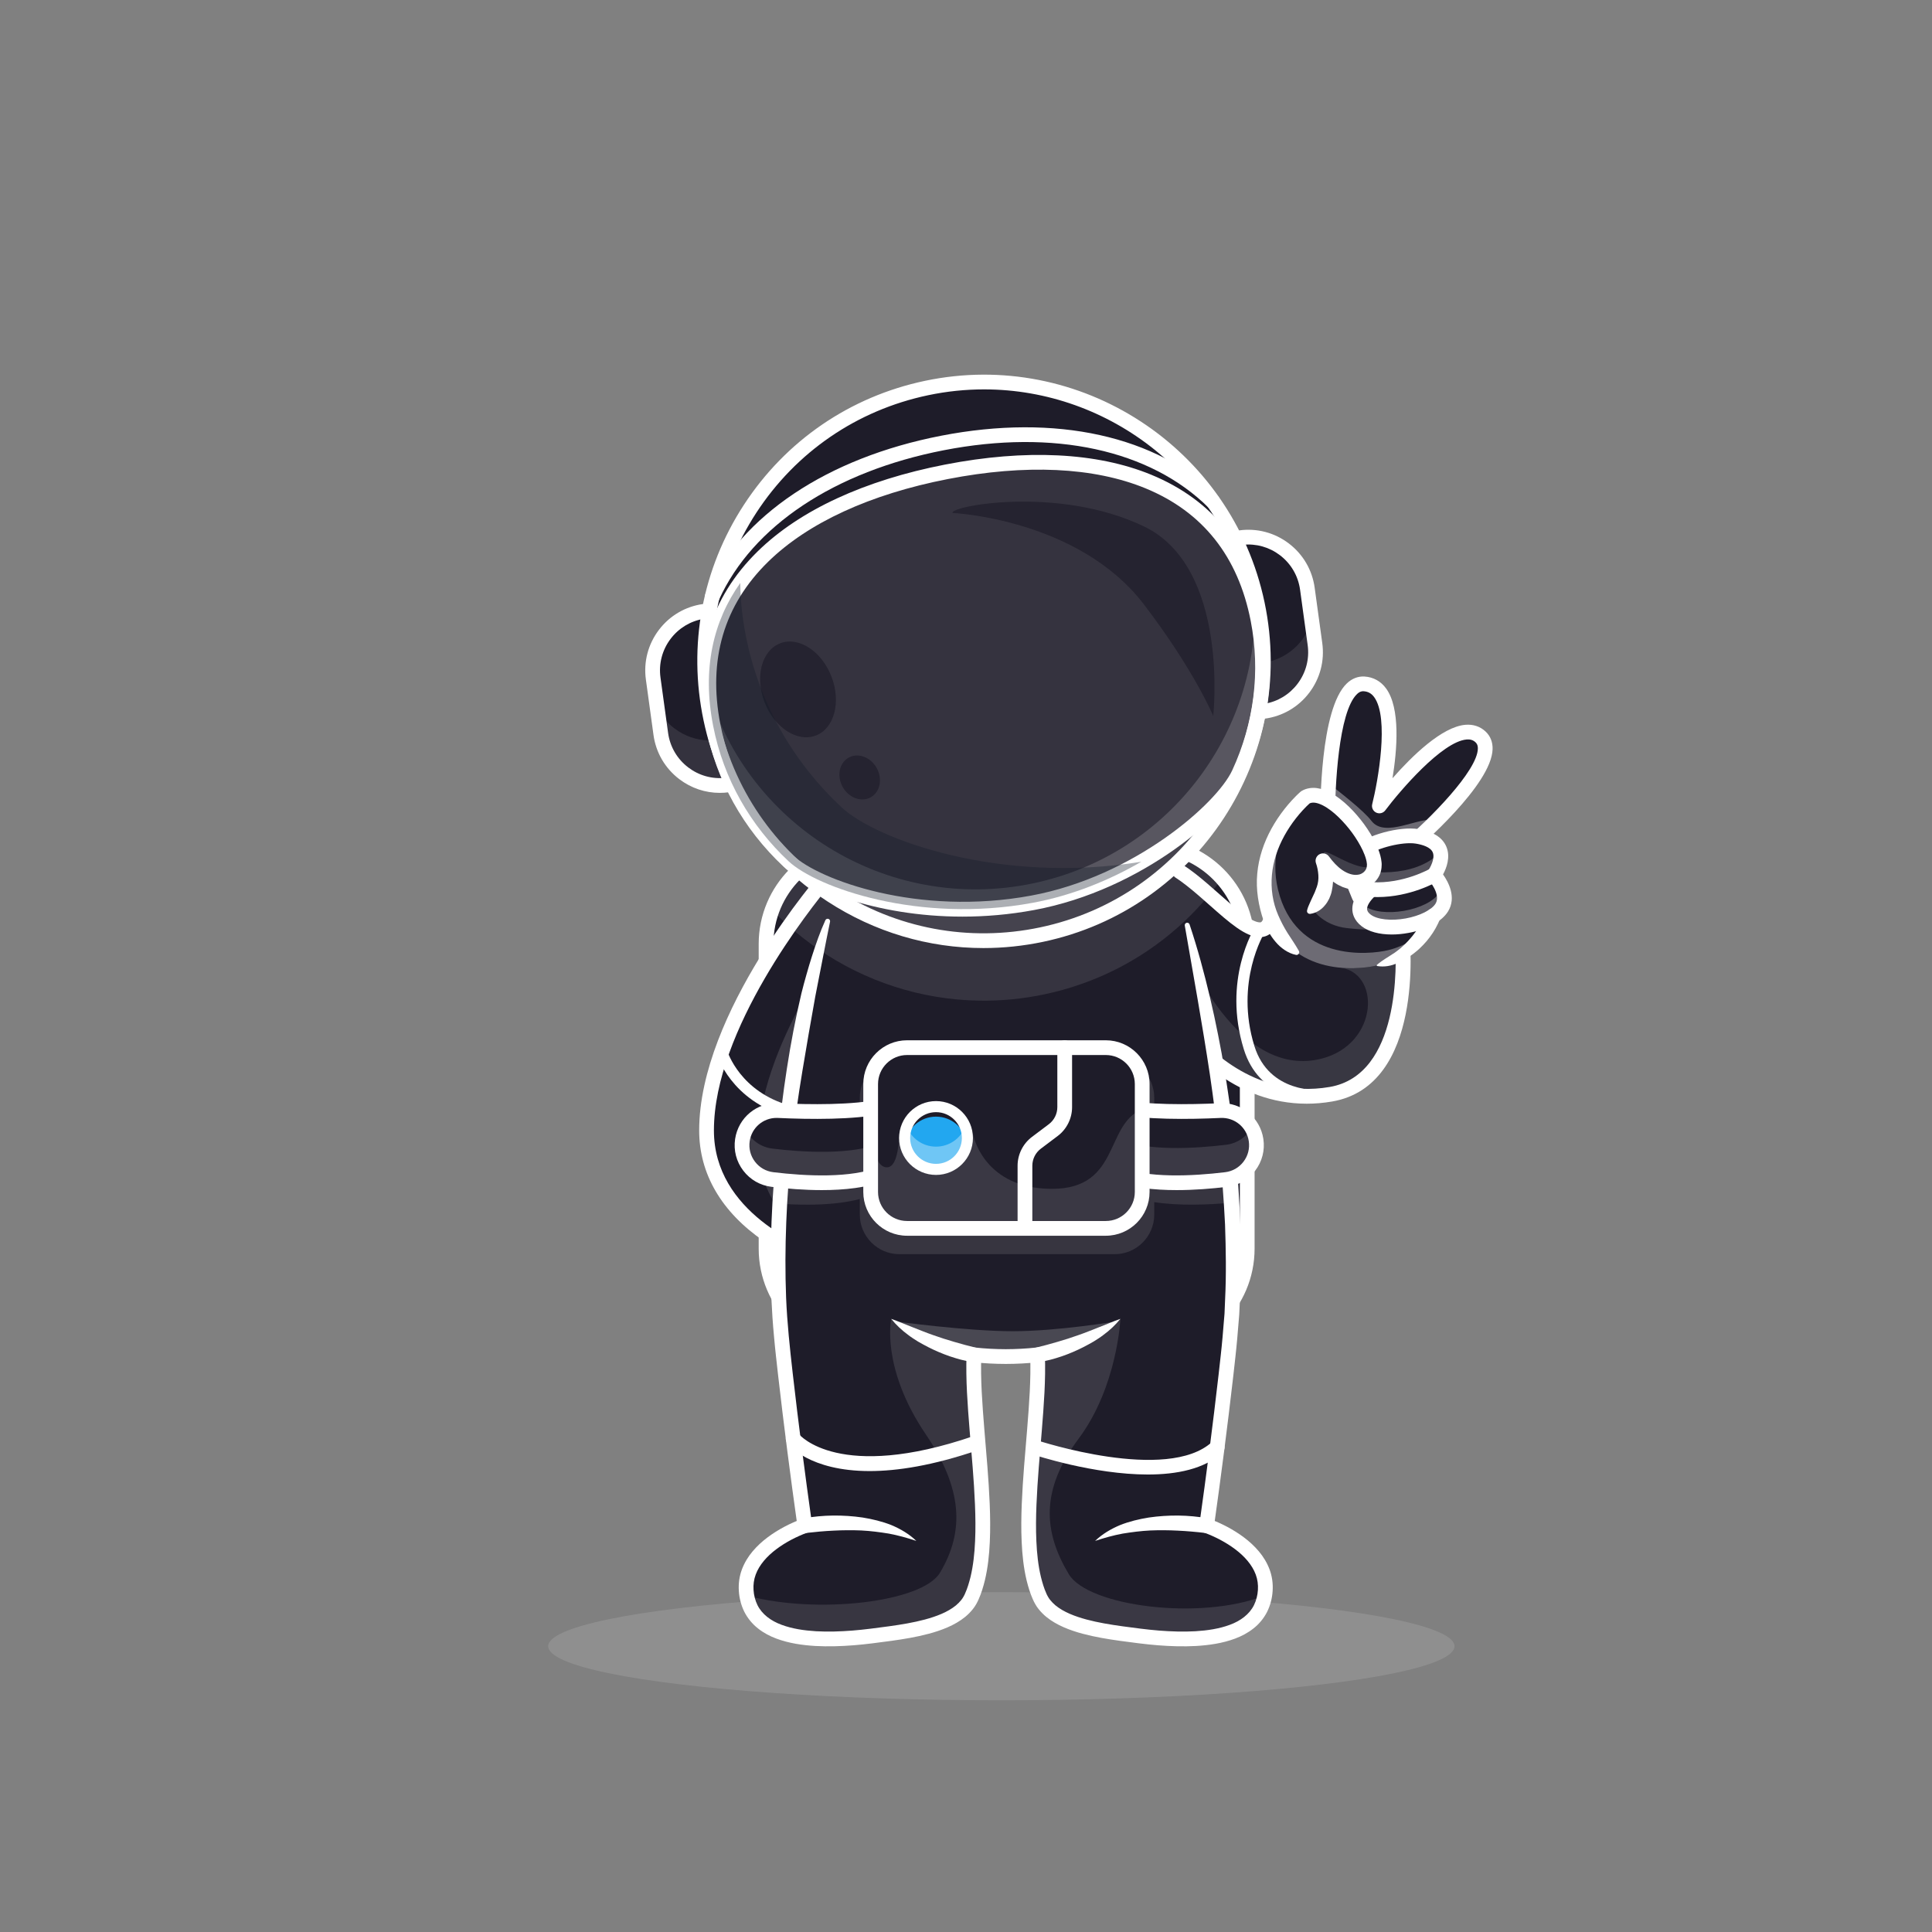 <?xml version="1.0" encoding="UTF-8" standalone="no"?>
<!-- Generator: Adobe Illustrator 25.1.0, SVG Export Plug-In . SVG Version: 6.00 Build 0)  -->

<svg
   version="1.1"
   id="Layer_1"
   x="0px"
   y="0px"
   viewBox="0 0 4000 4000"
   style="enable-background:new 0 0 4000 4000;"
   xml:space="preserve"
   sodipodi:docname="astronaut-hi-1.svg"
   inkscape:version="1.1 (c68e22c387, 2021-05-23)"
   xmlns:inkscape="http://www.inkscape.org/namespaces/inkscape"
   xmlns:sodipodi="http://sodipodi.sourceforge.net/DTD/sodipodi-0.dtd"
   xmlns="http://www.w3.org/2000/svg"
   xmlns:svg="http://www.w3.org/2000/svg"><rect x="0" y="0" width="4000" height="4000" fill="#808080" stroke="none"/><defs
   id="defs377" /><sodipodi:namedview
   id="namedview375"
   pagecolor="#505050"
   bordercolor="#ffffff"
   borderopacity="1"
   inkscape:pageshadow="0"
   inkscape:pageopacity="0"
   inkscape:pagecheckerboard="1"
   showgrid="false"
   inkscape:zoom="0.59538391"
   inkscape:cx="2102.8449"
   inkscape:cy="1194.1875"
   inkscape:window-width="1920"
   inkscape:window-height="1030"
   inkscape:window-x="-8"
   inkscape:window-y="-8"
   inkscape:window-maximized="1"
   inkscape:current-layer="Layer_1" />
<style
   type="text/css"
   id="style2">
	.st0{display:none;}
	.st1{display:inline;fill:#AD82FF;}
	.st2{opacity:0.35;}
	.st3{fill:#ffffff;}
	.st4{fill:#1e1c29;}
	.st5{opacity:0.7;}
	.st6{fill:#111A28;}
	.st7{opacity:0.33;}
	.st8{fill:#22A7F0;}
	.st9{display:inline;}
	.st10{fill:#F9195A;}
	.st11{display:inline;opacity:0.3;}
	.st12{display:inline;opacity:0.3;}
	.st13{fill:#102770;}
	.st14{fill:#FCE5E5;}
</style>
<g
   id="g372">
	<g
   class="st0"
   id="g6">
		<rect
   transform="matrix(-1 -1.224647e-16 1.224647e-16 -1 4000 4000)"
   class="st1"
   width="4000"
   height="4000"
   id="rect4" />
	</g>
	<g
   id="g370">
		<g
   id="g330">
			<g
   class="st2"
   id="g10">
				<ellipse
   class="st3"
   cx="2073.21"
   cy="3408.33"
   rx="938.21"
   ry="111.94"
   id="ellipse8"
   style="fill:#ffffff;fill-opacity:0.346" />
			</g>
			<g
   id="g14">
				<path
   class="st4"
   d="M1586.02,1954.38v630.77c0,36.16,9.54,70.25,26.22,99.83c35.13,62.31,101.98,104.58,178.22,104.58h587.35      c73.44,0,138.19-39.24,174.23-97.79c19.16-31.09,30.22-67.62,30.22-106.61v-630.77c0-13.85-1.4-27.34-4.07-40.43      c-7.3-36.2-24.27-68.97-48.1-95.56c-37.48-41.91-91.92-68.41-152.27-68.41h-587.35c-87.69,0-162.97,55.92-191.83,133.87      C1590.49,1905.89,1586.02,1929.63,1586.02,1954.38z"
   id="path12" />
			</g>
			<g
   id="g18">
				<path
   class="st3"
   d="M2377.82,2804.82h-587.37c-121.13,0-219.67-98.54-219.67-219.67v-630.77      c0-121.13,98.54-219.67,219.67-219.67h587.37c121.13,0,219.67,98.54,219.67,219.67v630.77      C2597.5,2706.28,2498.95,2804.82,2377.82,2804.82z M1790.45,1765.23c-104.3,0-189.16,84.85-189.16,189.15v630.77      c0,104.3,84.85,189.15,189.16,189.15h587.37c104.3,0,189.16-84.85,189.16-189.15v-630.77c0-104.3-84.85-189.15-189.16-189.15      H1790.45z"
   id="path16" />
			</g>
			<g
   id="g22">
				<path
   class="st4"
   d="M1717.22,1809.67c0,0-254.38,289.27-254.38,530.86c0,206.77,254.38,277.9,254.38,277.9l352.56-597.1      L1717.22,1809.67z"
   id="path20" />
			</g>
			<g
   id="g26">
				<path
   class="st4"
   d="M1462.84,2340.51c0,206.81,254.38,277.91,254.38,277.91l8.7-14.7l343.87-582.39l-265.79-159.59      l-86.77-52.09C1717.22,1809.65,1462.84,2098.95,1462.84,2340.51z"
   id="path24" />
			</g>
			<g
   class="st2"
   id="g30">
				<path
   class="st3"
   d="M1569.46,2368.8c0,119.4,84.82,193.57,156.47,234.92l343.87-582.39l-265.79-159.59      C1744.12,1935.69,1569.46,2168.59,1569.46,2368.8z"
   id="path28"
   style="fill:#ffffff;fill-opacity:0.397" />
			</g>
			<g
   id="g34">
				<path
   class="st3"
   d="M1724.39,2636.28l-11.29-3.16c-2.7-0.75-66.78-18.97-131.71-63.52      c-87.54-60.06-133.82-139.27-133.82-229.07c0-244.54,247.64-528.95,258.18-540.94l8.4-9.56l376.46,226.01L1724.39,2636.28z       M1720.47,1829.42c-43.25,51.92-242.38,302.37-242.38,511.11c0,168.96,184.61,243.31,232.18,259.65l338.67-573.56      L1720.47,1829.42z"
   id="path32" />
			</g>
			<g
   id="g38">
				<path
   class="st4"
   d="M2475.16,2160.29c0,0,107.78,134.98,280.42,105.18c179.03-30.89,147.33-328.85,147.33-328.85      l-272.01-104.73c0,0,16.9,93.07-22.5,93.05c-44.11-0.02-122.86-103.83-191.65-134.98L2475.16,2160.29z"
   id="path36" />
			</g>
			<g
   class="st2"
   id="g42">
				<path
   class="st3"
   d="M2435.01,1905.77l40.15,254.54c0,0,107.77,134.95,280.44,105.18c179.02-30.89,147.33-328.86,147.33-328.86      l-125.12,67.13c84.44,15.07,73.83,168.65-54.26,190.76c-172.63,29.82-276.05-242.4-276.05-242.4L2435.01,1905.77z"
   id="path40"
   style="fill:#ffffff;fill-opacity:0.336" />
			</g>
			<g
   id="g46">
				<path
   class="st3"
   d="M2705.41,2285.1c-148.23,0-238.01-110.08-242.17-115.29c-5.26-6.58-4.18-16.19,2.4-21.45      c6.58-5.25,16.17-4.19,21.43,2.39l0,0c1.03,1.28,104.54,127.52,265.92,99.69c146.03-25.2,138.75-254.03,135.48-303.02      l-239.27-92.13c1.74,23.21,0.94,54.99-13.36,72.11c-7,8.38-16.48,12.81-27.43,12.81c0,0-0.01,0-0.01,0      c-29.34-0.01-63.75-30.49-103.6-65.77c-31.65-28.02-64.38-57-94.34-70.57c-7.68-3.48-11.08-12.52-7.61-20.19      c3.48-7.68,12.53-11.08,20.2-7.6c34.16,15.47,68.64,46,101.98,75.52c30.75,27.23,65.61,58.09,83.38,58.1c0,0,0,0,0,0      c1.86,0,2.83-0.45,4-1.85c9.36-11.19,7.6-50.31,3.47-73.23l-4.81-26.69l306.03,117.82l0.99,9.27      c1.36,12.75,31.02,312.55-159.91,345.5C2739.86,2283.67,2722.25,2285.1,2705.41,2285.1z"
   id="path44" />
			</g>
			<g
   class="st2"
   id="g50">
				<path
   class="st3"
   d="M2281.41,2940.9c-1.68,0.75-3.35,1.46-5.03,2.18v0.04C2278.06,2942.4,2279.73,2941.65,2281.41,2940.9z"
   id="path48" />
			</g>
			<g
   class="st2"
   id="g54">
				<path
   class="st3"
   d="M2069.78,2473.6c-4.27,6.55-8.42,12.97-12.41,19.28C2061.4,2486.57,2065.55,2480.11,2069.78,2473.6z"
   id="path52" />
			</g>
			<g
   id="g58">
				<path
   class="st4"
   d="M1545.07,3295.92c0.24,2.59,0.6,5.19,1.08,7.66c12.93,76.6,102.66,103.98,264.16,82.82      c73.12-9.5,174.23-20.8,200.89-79.03c53.25-116.23-1.08-351.41,5.23-502.13v-0.24c0,0,29.38,3.59,65.82,3.59      c36.48,0,65.86-3.59,65.86-3.59c0.04,1.24,0.08,2.43,0.12,3.67c5.39,150.8-47.7,383.34,5.11,498.7      c26.66,58.24,127.73,69.53,200.89,79.03c161.7,21.15,251.42-6.27,264.24-83.06c0.4-2.47,0.76-4.91,1.04-7.42      c9.3-93.6-121.26-137.07-121.26-137.07s28.46-198.62,47.26-377.83c7.9-75.36,9.7-153.31,7.22-230.87      c-0.6-20.08-1.52-40.15-2.67-60.15c-1.68-28.46-3.83-56.72-6.43-84.7c-2.28-24.27-4.83-48.26-7.7-71.93      c-10.62-88.97-24.91-173.15-39.64-247.19c-13.17-66.42-26.7-124.73-38.32-171.03c-2.59-10.22-5.03-19.84-7.38-28.86      c-14.17-54.56-23.99-86.34-23.99-86.34h-688.65c0,0-9.9,32.01-24.11,86.85c-8.38,32.13-18.24,72.17-28.5,118.23      c-3.99,18-8.06,36.92-12.13,56.68c-16.48,79.95-32.81,173.15-44.62,272.34c-2.75,23.15-5.27,46.62-7.5,70.33      c-2.71,28.98-4.95,58.32-6.63,87.81c-1.24,20.92-2.16,41.91-2.75,62.95c-0.4,13.93-0.68,27.86-0.8,41.83      c-0.56,61.99,1.88,123.9,8.18,184.05c18.76,179.22,47.22,377.83,47.22,377.83S1535.77,3202.32,1545.07,3295.92z"
   id="path56" />
			</g>
			<g
   class="st2"
   id="g62">
				<path
   class="st3"
   d="M2153.33,3307.38c26.67,58.23,127.74,69.53,200.88,79.08c161.71,21.08,251.43-6.3,264.23-83.13      c-132.37,52.6-365.73,22.56-405.63-44.18c-51.67-86.42-60.05-172.79,20.32-280.46c80.32-107.63,86.55-248.17,86.55-248.17      c-38.4,28.28-117.38,58.99-171.46,78.18C2153.63,2959.5,2100.5,3192,2153.33,3307.38z"
   id="path60"
   style="fill:#ffffff;fill-opacity:0.363" />
			</g>
			<g
   class="st2"
   id="g66">
				<path
   class="st3"
   d="M1546.13,3303.59c12.93,76.6,102.65,103.93,264.15,82.86c73.15-9.55,174.25-20.85,200.92-79.08      c53.22-116.23-1.12-351.43,5.2-502.11c-44.75-14.01-127.61-42.65-171.24-74.75c0,0-21.99,101.05,71.6,239.17      c75.51,111.46,81.01,200.12,29.34,286.5C1909.45,3317.46,1691.65,3342.64,1546.13,3303.59z"
   id="path64"
   style="fill:#ffffff;fill-opacity:0.325" />
			</g>
			<g
   id="g70">
				<path
   class="st3"
   d="M2462.85,1913.9c16.66,49.83,30.3,100.56,42.42,151.65c5.99,25.56,11.65,51.21,16.66,76.99      c2.49,12.89,5.09,25.77,7.42,38.7l6.55,38.86c2.26,12.94,4.25,25.93,6.15,38.94l5.78,39.01c1.74,13.03,3.35,26.08,4.9,39.14      c1.69,13.04,2.98,26.13,4.26,39.22c5.81,52.29,8.74,104.9,10.97,157.52c1.18,52.67,2.09,105.4-0.89,158.14l-0.92,19.77      l-0.46,9.89l-0.82,9.87l-3.29,39.5c-2.26,26.3-5.43,52.18-8.27,78.26c-11.94,104.11-25.38,207.89-39.99,311.67l-10.28-16.64      c7.09,2.47,13.05,4.97,19.37,7.78c6.21,2.78,12.31,5.77,18.33,8.94c12,6.41,23.67,13.61,34.73,21.95      c11.09,8.26,21.5,17.83,30.77,28.76c9.25,10.93,17.04,23.65,22.3,37.67c5.25,14.03,7.3,29.44,6.3,44.33      c-0.88,14.67-4.55,29.33-11.26,43.03c-6.84,13.57-16.83,25.71-28.58,34.79c-11.67,9.28-24.68,15.99-37.88,20.91      c-26.5,9.86-53.65,13.59-80.34,15.27c-26.74,1.49-53.24,0.61-79.49-1.44c-13.11-1.13-26.2-2.37-39.19-4.06l-38.62-5.05      c-25.83-3.6-51.92-7.81-77.93-14.76c-13-3.46-25.98-7.75-38.75-13.23c-12.74-5.57-25.34-12.49-36.85-21.89      c-5.7-4.77-11.09-10.15-15.85-16.22c-4.75-5.91-8.83-13.23-11.67-19.86c-5.84-12.85-9.66-26.11-12.98-39.34      c-6.31-26.54-9.01-53.18-10.21-79.58c-1.24-26.43-0.86-52.67,0.2-78.75c2.14-52.18,7-103.79,11.19-155.15      c4.09-51.29,8.1-102.58,6.23-152.82l17.11,14.5c-11.61,1.33-22.6,2.15-33.91,2.78c-11.24,0.61-22.5,0.93-33.8,0.94      c-11.3-0.02-22.56-0.33-33.8-0.94c-11.31-0.63-22.3-1.45-33.91-2.78l17.11-14.5c-1.87,50.24,2.14,101.53,6.23,152.82      c4.19,51.35,9.05,102.97,11.19,155.15c1.06,26.09,1.44,52.33,0.2,78.75c-1.2,26.4-3.9,53.04-10.22,79.58      c-3.32,13.23-7.14,26.49-12.97,39.34c-2.83,6.62-6.92,13.95-11.67,19.86c-4.76,6.07-10.15,11.45-15.85,16.22      c-11.51,9.4-24.11,16.32-36.85,21.89c-12.78,5.48-25.75,9.77-38.75,13.23c-26.01,6.95-52.1,11.15-77.93,14.76l-38.62,5.05      c-12.99,1.69-26.08,2.93-39.19,4.06c-26.25,2.04-52.75,2.92-79.49,1.44c-26.7-1.68-53.85-5.41-80.35-15.27      c-13.2-4.92-26.21-11.63-37.88-20.91c-11.75-9.09-21.74-21.23-28.58-34.79c-6.71-13.7-10.39-28.36-11.26-43.03      c-1-14.89,1.05-30.3,6.3-44.33c5.26-14.02,13.05-26.75,22.3-37.67c9.27-10.93,19.68-20.5,30.77-28.76      c11.06-8.34,22.73-15.54,34.73-21.95c6.02-3.17,12.12-6.16,18.33-8.94c6.32-2.81,12.28-5.3,19.37-7.78l-10.29,16.64      c-14.72-104.59-28.26-209.18-40.26-314.12c-2.87-26.3-6.04-52.35-8.33-78.91c-1.07-13.27-2.56-26.52-3.27-39.81l-2.25-39.85      c-2.08-53.15-1.79-106.31,0.32-159.34c2.02-53.04,6.23-105.93,11.73-158.64c1.21-13.2,2.75-26.35,4.28-39.51      c1.46-13.17,3.06-26.32,4.77-39.45c3.26-26.29,6.83-52.54,10.93-78.71c8.07-52.45,17.89-104.19,30.19-156.18      c3.22-12.89,6.63-25.67,10.3-38.41c3.55-12.76,7.39-25.45,11.4-38.1c8.11-25.26,16.77-50.43,27.86-74.81      c1.17-2.57,4.2-3.71,6.77-2.54c2.21,1.01,3.36,3.4,2.89,5.68l-0.01,0.07c-10.57,51.41-20.29,103.1-30.51,154.52      c-9.17,51.22-18.31,103.21-26.78,154.86c-17.22,103.44-29.32,207.83-33.33,312.46c-2.08,52.29-2.36,104.62-0.32,156.81      c2.16,52.16,7.72,103.95,13.68,156.4c11.95,104.53,25.48,209.05,40.14,313.23l1.75,12.45l-12.04,4.19      c-5.1,1.78-11.08,4.23-16.55,6.68c-5.57,2.5-11.07,5.19-16.47,8.03c-10.77,5.75-21.14,12.16-30.69,19.38      c-19.11,14.31-35.24,32.14-42.78,52.58c-3.79,10.18-5.18,20.93-4.49,31.77c0.63,11.1,3.48,21.94,8.12,31.43      c9.42,19.05,27.91,32.74,49.94,40.79c21.99,8.23,46.58,11.84,71.32,13.35c24.84,1.38,50.08,0.58,75.3-1.39      c12.62-1.09,25.24-2.29,37.86-3.93l38.19-4.99c25.29-3.52,50.3-7.6,74.2-14c23.71-6.43,46.98-15.17,64.1-29.19      c4.19-3.52,7.96-7.32,11.18-11.41l2.3-3.12l2.02-3.25c0.74-1.05,1.19-2.24,1.8-3.35l0.88-1.69l0.84-2.04      c4.89-10.68,8.25-22.35,11.22-34.13c5.67-23.74,8.28-48.7,9.41-73.86c1.19-25.17,0.83-50.62-0.21-76.13      c-2.08-51.04-6.9-102.3-11.11-153.89c-4.09-51.6-8.25-103.54-6.31-156.6l0.6-16.38l16.51,1.88c10.24,1.17,21.19,2.01,31.84,2.6      c10.72,0.59,21.45,0.88,32.14,0.9c10.69-0.02,21.42-0.31,32.14-0.9c10.65-0.58,21.6-1.43,31.84-2.6l16.51-1.88l0.6,16.38      c1.95,53.06-2.21,105-6.31,156.6c-4.21,51.58-9.02,102.85-11.11,153.89c-1.04,25.51-1.39,50.96-0.21,76.13      c1.13,25.16,3.74,50.12,9.41,73.86c2.96,11.78,6.32,23.45,11.21,34.13l0.85,2.04l0.88,1.69c0.61,1.11,1.06,2.3,1.8,3.35      l2.02,3.25l2.3,3.12c3.22,4.08,6.99,7.88,11.18,11.41c17.12,14.02,40.39,22.77,64.1,29.19c23.91,6.4,48.91,10.48,74.2,14      l38.19,4.99c12.61,1.64,25.24,2.83,37.86,3.93c25.22,1.97,50.46,2.77,75.3,1.39c24.74-1.52,49.33-5.12,71.32-13.35      c22.03-8.05,40.52-21.74,49.94-40.79c4.64-9.49,7.49-20.33,8.12-31.43c0.69-10.84-0.7-21.59-4.49-31.77      c-7.54-20.44-23.67-38.27-42.78-52.58c-9.56-7.22-19.92-13.63-30.69-19.38c-5.4-2.85-10.9-5.54-16.47-8.03      c-5.47-2.45-11.45-4.9-16.55-6.68l-12.04-4.19l1.75-12.45c14.55-103.37,27.98-207.07,39.87-310.79      c2.82-25.9,6.01-51.95,8.22-77.75l3.22-38.68l0.81-9.67l0.4-9.71l0.8-19.41c2.59-51.74,1.67-103.69-0.12-155.54      c-5.03-103.74-16.17-207.22-31.35-310.19c-15.45-102.96-34.13-205.42-51.98-308.58c-0.48-2.78,1.38-5.42,4.16-5.9      C2459.66,1910.04,2462.07,1911.54,2462.85,1913.9z"
   id="path68" />
			</g>
			<g
   id="g74">
				<path
   class="st3"
   d="M1800.59,3045.68c-125.08,0-168.1-54.47-170.62-57.81c-5.06-6.74-3.71-16.3,3.03-21.36      c6.69-5.04,16.19-3.73,21.27,2.9c1.33,1.66,83.25,98.97,361.21,3.91c8-2.72,16.65,1.53,19.38,9.5s-1.53,16.65-9.5,19.38      C1930.96,3034.47,1857.33,3045.68,1800.59,3045.68z"
   id="path72" />
			</g>
			<g
   id="g78">
				<path
   class="st3"
   d="M2376.43,3052.82c-111.96,0-231.95-39.51-239.58-42.06c-7.99-2.67-12.3-11.32-9.62-19.31      c2.67-7.99,11.35-12.3,19.31-9.63c2.7,0.9,270.41,89.04,363.21,3.26c6.19-5.72,15.84-5.34,21.56,0.85      c5.72,6.19,5.34,15.84-0.85,21.56C2493.58,3041.58,2436.15,3052.82,2376.43,3052.82z"
   id="path76" />
			</g>
			<g
   id="g154">
				<g
   id="g84">
					<path
   class="st4"
   d="M1507.33,1625.11L1507.33,1625.11c6.45-0.89,10.95-6.83,10.07-13.27l-46.16-336.15       c-0.89-6.45-6.83-10.95-13.27-10.07h0c-67.62,9.29-114.9,71.63-105.62,139.24l15.74,114.63       C1377.37,1587.11,1439.72,1634.4,1507.33,1625.11z"
   id="path80" />
					<path
   class="st3"
   d="M1490.26,1629.03c-27.38,0-53.89-8.87-76.08-25.7c-26.88-20.39-44.21-50.03-48.8-83.46l-15.74-114.63       c-4.59-33.43,4.11-66.64,24.5-93.53c20.39-26.88,50.03-44.22,83.46-48.81c3.8-0.53,7.65,0.47,10.75,2.81       c3.09,2.35,5.08,5.75,5.61,9.59l46.16,336.15c1.09,7.93-4.48,15.27-12.41,16.36l0,0       C1501.88,1628.63,1496.04,1629.03,1490.26,1629.03z M1459.59,1268.25c-0.42,0-0.83,0.03-1.25,0.09       c-31.98,4.39-60.33,20.97-79.83,46.69c-19.51,25.72-27.83,57.49-23.44,89.47l15.74,114.63c4.39,31.98,20.97,60.33,46.69,79.84       c25.72,19.5,57.49,27.82,89.47,23.44c4.94-0.68,8.4-5.25,7.72-10.19l-46.16-336.15c-0.33-2.39-1.57-4.51-3.49-5.97       C1463.45,1268.89,1461.55,1268.25,1459.59,1268.25z"
   id="path82" />
				</g>
				<g
   class="st2"
   id="g88">
					<path
   class="st3"
   d="M1360.71,1465.74l7.37,53.76c9.29,67.59,71.63,114.89,139.26,105.63c6.44-0.88,10.94-6.85,10.07-13.3       l-12.24-89.37c-1.25,4.32-4.94,7.7-9.67,8.38l-7.97,1.07C1434.09,1539.28,1383.92,1511.27,1360.71,1465.74z"
   id="path86"
   style="fill:#ffffff;fill-opacity:0.288" />
				</g>
				<g
   id="g92">
					<path
   class="st3"
   d="M1490.23,1641.55c-30.1,0-59.22-9.75-83.62-28.25c-29.55-22.41-48.6-54.99-53.64-91.73l-15.74-114.63       c-5.04-36.74,4.52-73.24,26.93-102.79c22.42-29.55,54.99-48.6,91.73-53.64c7.14-0.99,14.26,0.88,20.02,5.25       c5.75,4.37,9.46,10.71,10.44,17.87l46.16,336.15c2.03,14.77-8.34,28.44-23.11,30.47h0       C1503,1641.11,1496.59,1641.55,1490.23,1641.55z M1456.6,1281.27c-27.26,4.62-51.34,19.2-68.12,41.32       c-17.49,23.05-24.95,51.54-21.01,80.2l15.74,114.63c3.94,28.66,18.8,54.08,41.85,71.57c22.12,16.78,49.23,24.32,76.75,21.43       L1456.6,1281.27z"
   id="path90" />
				</g>
				<g
   id="g98">
					<path
   class="st4"
   d="M2567.53,1113.26L2567.53,1113.26c-6.45,0.89-10.95,6.83-10.07,13.27l46.16,336.15       c0.89,6.45,6.83,10.95,13.27,10.07l0,0c67.62-9.29,114.9-71.63,105.62-139.24l-15.74-114.63       C2697.48,1151.26,2635.14,1103.97,2567.53,1113.26z"
   id="path94" />
					<path
   class="st3"
   d="M2615.26,1475.6c-3.15,0-6.2-1.02-8.75-2.96c-3.09-2.34-5.08-5.75-5.61-9.59l-46.16-336.15       c-1.09-7.93,4.48-15.27,12.41-16.36l0,0c33.42-4.59,66.65,4.11,93.53,24.5c26.88,20.39,44.21,50.03,48.8,83.46l15.74,114.63       c4.59,33.43-4.11,66.64-24.5,93.53c-20.39,26.88-50.03,44.22-83.46,48.81C2616.59,1475.56,2615.92,1475.6,2615.26,1475.6z        M2567.9,1115.97c-4.94,0.68-8.4,5.25-7.72,10.18l46.16,336.15c0.33,2.39,1.57,4.51,3.49,5.97c1.92,1.46,4.3,2.08,6.69,1.76       c31.98-4.39,60.33-20.97,79.83-46.69c19.51-25.72,27.83-57.49,23.44-89.47l-15.74-114.63c-4.39-31.98-20.97-60.33-46.69-79.84       C2631.65,1119.91,2599.89,1111.6,2567.9,1115.97L2567.9,1115.97z"
   id="path96" />
				</g>
				<g
   class="st2"
   id="g102">
					<path
   class="st3"
   d="M2590.79,1369.43l12.82,93.25c0.88,6.44,6.85,10.94,13.3,10.07c35.49-4.89,65.41-24.38,84.46-51.6       c17.21-24.59,25.54-55.51,21.14-87.62l-6.63-48.3c-13.37,45.01-52.09,80.41-101.66,87.22l-12.27,1.68       C2597.46,1374.74,2593.32,1372.79,2590.79,1369.43z"
   id="path100"
   style="fill:#ffffff;fill-opacity:0.257" />
				</g>
				<g
   id="g106">
					<path
   class="st3"
   d="M2615.27,1488.12c-13.3,0-24.92-9.84-26.77-23.37l-46.16-336.15c-2.03-14.77,8.34-28.43,23.11-30.46h0       c36.72-5.05,73.24,4.52,102.79,26.93c29.55,22.41,48.6,54.99,53.64,91.73l15.74,114.63c5.04,36.74-4.52,73.24-26.93,102.79       c-22.42,29.55-54.99,48.6-91.73,53.64C2617.72,1488.04,2616.49,1488.12,2615.27,1488.12z M2573.05,1127.95l45.21,329.15       c27.25-4.62,51.34-19.2,68.12-41.32c17.49-23.05,24.95-51.54,21.01-80.2l-15.74-114.63c-3.94-28.66-18.8-54.08-41.85-71.57       C2627.68,1132.6,2600.56,1125.05,2573.05,1127.95z"
   id="path104" />
				</g>
				<g
   class="st2"
   id="g110">
					<path
   class="st3"
   d="M1598.63,1883.85c10.22,10.7,20.76,21,31.69,30.85c20.24,18.32,41.67,35.25,64.1,50.61       c96.51,66.26,211.99,104.62,333.17,106.41c44.31,0.72,89.37-3.51,134.55-13.01c105.89-22.27,199.49-70.97,275.29-137.71       c6.07-5.35,12.01-10.82,17.84-16.41c17.12-16.29,33.21-33.57,48.22-51.69c9.34-11.18,18.2-22.71,26.58-34.53       c-37.48-41.91-91.92-68.41-152.27-68.41h-587.35C1702.77,1749.98,1627.49,1805.9,1598.63,1883.85z"
   id="path108"
   style="fill:#ffffff;fill-opacity:0.308" />
				</g>
				<g
   id="g116">
					<circle
   class="st4"
   cx="2037.36"
   cy="1369.2"
   r="578.21"
   id="circle112" />
					<path
   class="st3"
   d="M2036.19,1950.33c-111.47,0-220.64-32.22-316.2-94.55c-129.97-84.77-219.16-215.09-251.11-366.94       c-31.96-151.85-2.88-307.06,81.89-437.03c84.78-129.98,215.09-219.16,366.94-251.12c313.46-65.98,622.16,135.37,688.15,448.83       c65.98,313.47-135.37,622.17-448.83,688.15C2116.81,1946.15,2076.34,1950.33,2036.19,1950.33z M2037.5,793.66       c-39.15,0-78.87,4.03-118.67,12.4c-150.42,31.66-279.5,120-363.48,248.75c-83.97,128.75-112.78,282.49-81.12,432.91       c31.66,150.42,120,279.5,248.75,363.47c128.75,83.98,282.5,112.78,432.91,81.12c310.51-65.36,509.95-371.15,444.6-681.66       C2543.51,979.96,2303.77,793.66,2037.5,793.66z"
   id="path114" />
				</g>
				<g
   class="st2"
   id="g120">
					<path
   class="st3"
   d="M1460.49,1408.82c1.78,26.34,5.46,52.87,11.05,79.47c65.81,312.47,372.44,512.47,684.92,446.72       c312.47-65.81,512.47-372.44,446.72-684.92c-1.89-8.99-3.99-17.94-6.28-26.7c19.83,283.46-171.87,545.26-457.78,605.45       C1835.63,1892.7,1537.71,1705.9,1460.49,1408.82z"
   id="path118"
   style="fill:#ffffff;fill-opacity:0.493" />
				</g>
				<g
   id="g124">
					<path
   class="st3"
   d="M2036.16,1962.86c-113.87,0-225.4-32.92-323.01-96.58c-132.77-86.6-223.88-219.72-256.53-374.84l0,0       c-32.65-155.12-2.94-313.67,83.66-446.45c86.6-132.78,219.72-223.88,374.84-256.53c320.2-67.4,635.57,138.28,702.98,458.5       c67.4,320.22-138.29,635.57-458.5,702.98C2118.52,1958.58,2077.18,1962.85,2036.16,1962.86z M2037.5,806.18       c-38.3,0-77.15,3.94-116.08,12.13c-147.15,30.97-273.42,117.39-355.57,243.34c-82.14,125.95-110.33,276.35-79.36,423.49l0,0       c30.97,147.14,117.39,273.42,243.33,355.57c125.95,82.14,276.36,110.32,423.49,79.36c303.75-63.94,498.86-363.07,434.93-666.83       C2532.5,988.43,2297.98,806.18,2037.5,806.18z"
   id="path122"
   style="fill:#ffffff;fill-opacity:1" />
				</g>
				<g
   id="g128">
					<path
   class="st3"
   d="M1476.42,1502.44c21.63,111.06,77.76,207.15,156.03,280.45c58.68,54.95,270.5,129.88,505.55,86.29       c217.94-40.42,393.3-194.96,427.07-267.92c45.04-97.32,61.01-207.45,39.38-318.51c-57.24-293.9-333.47-366.56-644.98-305.89       S1419.18,1208.54,1476.42,1502.44z"
   id="path126"
   style="fill:#ffffff;fill-opacity:0.103" />
				</g>
				<g
   id="g132">
					<path
   class="st3"
   d="M1992.69,1897.77c-181.73,0-324.67-60.67-370.66-103.75c-83.5-78.2-139.03-178.02-160.58-288.67       c-28.1-144.25,8.09-266.74,107.54-364.07c86.73-84.88,220.75-146.91,387.56-179.4c166.81-32.49,314.31-25.28,426.56,20.84       c128.72,52.89,208.22,152.85,236.31,297.1c21.55,110.64,7.54,224.01-40.51,327.83c-35.48,76.66-212.24,234.63-438.13,276.52       C2089.49,1893.69,2039.79,1897.77,1992.69,1897.77z M1491.4,1499.52c20.32,104.31,72.7,198.44,151.48,272.23       c52.31,48.98,256.77,126.12,492.34,82.43c212.56-39.42,383.81-189.78,416-259.33c45.34-97.96,58.56-204.88,38.25-309.18       c-26.01-133.54-99.34-225.97-217.96-274.71c-106.72-43.86-248.19-50.47-409.13-19.12c-160.94,31.34-289.59,90.56-372.05,171.25       C1498.68,1252.79,1465.39,1365.98,1491.4,1499.52z"
   id="path130"
   style="fill:#ffffff;fill-opacity:1" />
				</g>
				<g
   class="st5"
   id="g136">
					
						<ellipse
   transform="matrix(0.932 -0.363 0.363 0.932 -405.34 697.229)"
   class="st4"
   cx="1651.95"
   cy="1426.81"
   rx="74.15"
   ry="102.32"
   id="ellipse134" />
				</g>
				<g
   class="st5"
   id="g140">
					
						<ellipse
   transform="matrix(0.873 -0.488 0.488 0.873 -558.811 1074.087)"
   class="st4"
   cx="1779.85"
   cy="1608.41"
   rx="40.3"
   ry="46.97"
   id="ellipse138" />
				</g>
				<g
   class="st2"
   id="g144">
					<path
   class="st6"
   d="M1532.72,1206.9c-56.14,79.22-79.27,177.48-56.3,295.52c21.63,111.08,77.79,207.16,156.01,280.47       c58.69,54.95,270.53,129.87,505.58,86.3c83-15.37,159.79-47.31,224.97-85.03c-290.07,47.39-548.3-44.91-621.07-113.07       c-99.35-93.03-170.59-215-198.01-355.93C1536.54,1277.51,1532.96,1241.42,1532.72,1206.9z"
   id="path142" />
				</g>
				<g
   id="g148">
					<path
   class="st3"
   d="M1474.72,1250.53c-3.41,0-6.85-1.14-9.69-3.48c-5.7-4.69-7.12-12.66-3.78-18.94       c73.77-161.23,251.2-279.99,486.97-325.91c237.66-46.28,447.45,0.12,575.6,127.31l-10.66,10.9l-9.62,11.84l9.62-11.84       l-9.63,11.84l-1.2-1.07c-120.86-119.95-320.68-163.35-548.27-119.02c-226.32,44.08-395.94,156.83-465.37,309.35l-0.68,1.51       l-1.49,1.95C1483.49,1248.63,1479.13,1250.53,1474.72,1250.53z"
   id="path146" />
				</g>
				<g
   class="st5"
   id="g152">
					<path
   class="st4"
   d="M2511.83,1482.25c0,0,34.56-307.66-144.2-392.76c-178.75-85.1-403.47-40.86-395.4-27.46       c0,0,260.61,11.78,396.3,189.56C2473.18,1388.69,2511.83,1482.25,2511.83,1482.25z"
   id="path150" />
				</g>
			</g>
			<g
   id="g158">
				<path
   class="st3"
   d="M2145.54,2789.97l21.48-5.52c7.28-2.05,14.62-3.95,21.89-6.16c14.61-4.18,29.13-8.85,43.52-13.98      c14.48-4.97,28.61-10.83,43.04-16.46c14.56-5.5,28.7-11.91,44.18-17.31c-10.2,12.65-22.14,23.81-35.18,33.34      c-6.4,5-13.25,9.25-20.11,13.56c-7.02,3.96-14.04,8.03-21.28,11.62c-14.41,7.37-29.35,13.71-44.68,19.02      c-15.5,5.21-30.72,9.55-47.75,11.98c-8.34,1.19-16.06-4.61-17.25-12.95c-1.11-7.75,3.83-14.97,11.23-16.91L2145.54,2789.97z"
   id="path156" />
			</g>
			<g
   id="g162">
				<path
   class="st3"
   d="M2014.18,2820.06c-17.04-2.43-32.25-6.78-47.75-11.98c-15.32-5.31-30.26-11.65-44.68-19.02      c-7.24-3.6-14.26-7.66-21.28-11.62c-6.86-4.31-13.71-8.57-20.11-13.56c-13.04-9.52-24.98-20.68-35.19-33.34      c15.48,5.4,29.62,11.81,44.18,17.31c14.43,5.63,28.57,11.49,43.04,16.46c14.39,5.12,28.91,9.79,43.52,13.98      c7.27,2.21,14.61,4.11,21.89,6.16l21.48,5.52l0.84,0.21c8.16,2.1,13.07,10.41,10.97,18.57      C2029.15,2816.34,2021.75,2821.11,2014.18,2820.06z"
   id="path160" />
			</g>
			<g
   id="g166">
				<path
   class="st3"
   d="M2495.49,3173.85c-8.88-1.07-18.72-2.08-28.17-2.89c-9.55-0.78-19.12-1.56-28.7-1.94      c-19.16-1-38.34-1.12-57.49-0.34c-19.14,0.97-38.04,3.44-57.06,6.52c-18.93,3.55-37.45,8.67-56.79,15.11      c14.6-14.08,32.6-24.77,51.6-32.74c19.13-7.62,39.26-12.41,59.51-15.69c20.29-2.96,40.76-4.29,61.19-4.1      c10.21,0.2,20.42,0.57,30.6,1.62c10.28,0.9,20.11,2.26,30.77,4.44c8.25,1.69,13.58,9.75,11.89,18      c-1.6,7.83-8.93,13.02-16.72,12.1L2495.49,3173.85z"
   id="path164" />
			</g>
			<g
   id="g170">
				<path
   class="st3"
   d="M1663.5,3143.83c10.65-2.18,20.49-3.54,30.77-4.44c10.18-1.05,20.39-1.42,30.6-1.62      c20.43-0.19,40.91,1.14,61.19,4.1c20.25,3.29,40.38,8.08,59.51,15.69c19,7.97,37,18.65,51.6,32.74      c-19.34-6.43-37.86-11.56-56.79-15.11c-19.02-3.08-37.92-5.55-57.06-6.52c-19.15-0.78-38.33-0.66-57.49,0.34      c-9.58,0.38-19.16,1.16-28.7,1.94c-9.45,0.81-19.29,1.82-28.17,2.89l-0.57,0.07c-8.37,1.01-15.97-4.95-16.98-13.32      C1650.45,3152.68,1655.82,3145.42,1663.5,3143.83z"
   id="path168" />
			</g>
			<g
   class="st2"
   id="g174">
				<path
   class="st3"
   d="M2311.98,2735.66c0,0-121.57,20.5-215.45,20.5c-93.89,0-244.16-20.5-244.16-20.5s90.22,72.48,234.07,69.36      C2233.88,2801.81,2311.98,2735.66,2311.98,2735.66z"
   id="path172"
   style="fill:#ffffff;fill-opacity:0.548" />
			</g>
			<g
   class="st2"
   id="g178">
				<path
   class="st3"
   d="M1614.44,2492.19c20.04,1.36,41.03,2.16,62.07,1.96c2.87,0,5.67-0.04,8.54-0.12      c2.99-0.04,5.99-0.12,8.98-0.28c2.04-0.04,4.03-0.12,5.99-0.2c2.35-0.12,4.71-0.24,7.06-0.4c2.95-0.16,5.95-0.36,8.9-0.6h0.2      c2.95-0.2,5.95-0.48,8.9-0.76c1.92-0.2,3.87-0.4,5.79-0.64c1.64-0.12,3.27-0.32,4.87-0.52c2.55-0.28,5.11-0.64,7.58-1      c2.39-0.32,4.71-0.68,7.03-1.08c0.48-0.04,0.96-0.08,1.4-0.2c2.71-0.4,5.39-0.88,8.02-1.4c2.67-0.48,5.35-1,7.94-1.56      c0.2-0.04,0.44-0.08,0.64-0.12c1.48-0.36,2.95-0.64,4.35-1c1.64-0.36,3.23-0.72,4.83-1.16h0.04c0.88-0.24,1.72-0.44,2.59-0.72      v32.53c0,44.9,36.8,81.71,81.75,81.71h446.17c44.86,0,81.67-36.8,81.67-81.71v-25.98c51.69,7.82,110.84,5.71,160.3,1.04      c-1.68-28.46-3.83-56.72-6.43-84.7c-2.28-24.27-4.83-48.26-7.7-71.93c-45.1,1.44-98.91,1.68-146.17-2.43v-58.28      c0-44.98-36.8-81.67-81.67-81.67h-446.17c-26.46,0-50.09,12.73-65.1,32.37c-10.42,13.73-16.64,30.81-16.64,49.29v54.6      c-9.42,1.4-19.4,2.51-29.66,3.43c-38.88,3.51-82.38,4.07-121.94,3.35c-2.75,23.15-5.27,46.62-7.5,70.33      C1618.35,2433.36,1616.12,2462.7,1614.44,2492.19z"
   id="path176"
   style="fill:#ffffff;fill-opacity:0.312" />
			</g>
			<g
   id="g182">
				<path
   class="st4"
   d="M2310.6,2429.9c63.22,25.59,161.06,20.24,227.77,12.17c40.01-4.84,68.09-41.76,62.2-81.62h0      c-5.38-36.38-37.4-62.83-74.13-61.11c-62.39,2.92-155.98,4.29-215.24-8.85"
   id="path180" />
			</g>
			<g
   class="st2"
   id="g186">
				<path
   class="st3"
   d="M2310.59,2429.89c63.23,25.59,161.06,20.24,227.75,12.17c40.03-4.83,68.09-41.75,62.23-81.63      c-1.36-9.22-4.47-17.84-8.9-25.47c-10.86,18.76-30.06,32.41-53.33,35.2c-66.58,8.06-164.21,13.41-227.43-12.05L2310.59,2429.89z      "
   id="path184"
   style="fill:#ffffff;fill-opacity:0.373" />
			</g>
			<g
   id="g190">
				<path
   class="st3"
   d="M2436.25,2463.99c-47.1,0-94.51-5.02-131.39-19.95l0,0c-44.07-17.84-45.36-88.03-32.35-129.85      c12.59-40.47,33.55-40.48,41.98-38.62c56.61,12.56,146.12,11.56,211.23,8.51c44.55-2.12,83.38,29.77,89.94,74.12      c3.46,23.42-2.53,46.68-16.89,65.49c-14.33,18.78-35.13,30.68-58.57,33.52C2509.1,2460.97,2472.77,2463.99,2436.25,2463.99z       M2316.32,2415.75c59.42,24.06,152.56,19.35,220.21,11.16c15.2-1.84,28.68-9.56,37.97-21.73c9.32-12.21,13.21-27.31,10.97-42.51      c-4.26-28.77-29.35-49.41-58.33-48.1c-66.16,3.11-157.15,4.07-217.09-8.73c-6.04,6.06-16.51,35.34-13.68,68.45      C2297.26,2384.69,2300.99,2409.55,2316.32,2415.75L2316.32,2415.75z"
   id="path188" />
			</g>
			<g
   id="g194">
				<path
   class="st4"
   d="M1599.27,2442.06c31.29,3.79,69.49,6.99,107.73,6.63c2.63,0,5.23-0.04,7.86-0.12      c2.75-0.04,5.55-0.12,8.3-0.24c1.88-0.04,3.71-0.12,5.51-0.2c2.2-0.12,4.35-0.24,6.51-0.36c2.75-0.16,5.51-0.36,8.22-0.56h0.2      c2.71-0.2,5.47-0.44,8.18-0.72c1.8-0.16,3.59-0.36,5.35-0.56c1.52-0.12,3.03-0.32,4.51-0.48c2.36-0.28,4.71-0.6,6.99-0.92      c2.2-0.32,4.35-0.64,6.47-1c0.44-0.04,0.88-0.08,1.28-0.2c2.51-0.36,4.99-0.8,7.42-1.28c2.47-0.44,4.91-0.92,7.3-1.44      c0.2-0.04,0.4-0.08,0.6-0.12c1.36-0.32,2.71-0.6,4.03-0.92c1.48-0.32,2.95-0.68,4.43-1.08h0.04c4.51-1.12,8.94-2.39,13.25-3.75      c2.32-0.72,4.63-1.52,6.91-2.32c2.27-0.8,4.51-1.68,6.67-2.55l-0.28-66.94l-0.32-72.49c-15.17,3.39-32.61,5.79-51.17,7.46      c-53.96,4.91-117.63,3.55-164.05,1.4c-1.12-0.04-2.24-0.08-3.39-0.08c-35.28,0-65.54,25.94-70.73,61.19      C1531.17,2400.31,1559.27,2437.23,1599.27,2442.06z"
   id="path192" />
			</g>
			<g
   class="st2"
   id="g198">
				<path
   class="st3"
   d="M1599.27,2442.06c31.29,3.79,69.49,6.99,107.73,6.63c2.63,0,5.23-0.04,7.86-0.12      c2.75-0.04,5.55-0.12,8.3-0.24c1.88-0.04,3.71-0.12,5.51-0.2c2.2-0.12,4.35-0.24,6.51-0.36c2.75-0.16,5.51-0.36,8.22-0.56h0.2      c2.71-0.2,5.47-0.44,8.18-0.72c1.8-0.16,3.59-0.36,5.35-0.56c1.52-0.12,3.03-0.32,4.51-0.48c2.35-0.28,4.71-0.6,6.99-0.92      c2.2-0.32,4.35-0.64,6.47-1c0.44-0.04,0.88-0.08,1.28-0.2c2.51-0.36,4.99-0.8,7.42-1.28c2.47-0.44,4.91-0.92,7.3-1.44      c0.2-0.04,0.4-0.08,0.6-0.12c1.36-0.32,2.71-0.6,4.03-0.92c1.48-0.32,2.95-0.68,4.43-1.08h0.04c4.51-1.12,8.94-2.4,13.25-3.75      c2.32-0.72,4.63-1.52,6.91-2.32c2.28-0.8,4.51-1.68,6.67-2.55l-0.28-63.9c-2.08,0.84-4.19,1.68-6.39,2.43      c-2.28,0.8-4.59,1.6-6.91,2.31c-4.31,1.36-8.74,2.63-13.25,3.75h-0.04c-1.48,0.4-2.95,0.76-4.43,1.08      c-1.32,0.32-2.67,0.6-4.03,0.92l-0.6,0.12c-2.4,0.52-4.83,1-7.3,1.44c-2.43,0.48-4.91,0.92-7.42,1.28      c-0.4,0.12-0.84,0.16-1.28,0.2c-2.12,0.36-4.27,0.68-6.47,1c-2.28,0.32-4.63,0.64-6.99,0.92c-1.48,0.16-2.99,0.36-4.51,0.48      c-1.76,0.2-3.55,0.4-5.35,0.56c-2.71,0.28-5.47,0.52-8.18,0.72h-0.2c-2.71,0.2-5.47,0.4-8.22,0.56      c-2.16,0.12-4.31,0.24-6.51,0.36c-1.8,0.08-3.63,0.16-5.51,0.2c-2.75,0.12-5.55,0.2-8.3,0.24c-2.63,0.08-5.23,0.12-7.86,0.12      c-38.24,0.36-76.44-2.83-107.73-6.63c-24.83-2.99-45.06-18.36-55.44-39.12c-3.31,6.63-5.63,13.85-6.75,21.51      C1531.18,2400.31,1559.28,2437.23,1599.27,2442.06z"
   id="path196"
   style="fill:#ffffff;fill-opacity:0.387" />
			</g>
			<g
   id="g202">
				<path
   class="st3"
   d="M1701.37,2463.99c-36.51,0-72.83-3.02-103.94-6.78c-23.44-2.83-44.24-14.74-58.57-33.51      c-14.36-18.81-20.36-42.07-16.89-65.49c6.55-44.35,45.32-76.25,89.94-74.12c65.11,3.05,154.61,4.05,211.23-8.51      c8.43-1.86,29.39-1.86,41.98,38.62c13.01,41.82,11.71,112-32.36,129.85l0,0C1795.88,2458.97,1748.47,2463.99,1701.37,2463.99z       M1607.79,2314.51c-27.84,0-51.51,20.28-55.63,48.16c-2.25,15.21,1.65,30.31,10.97,42.51c9.29,12.18,22.77,19.89,37.97,21.73      c67.66,8.19,160.78,12.9,220.21-11.16l5.73,14.14l-5.73-14.14c15.34-6.21,19.07-31.07,19.96-41.47      c2.83-33.1-7.64-62.38-13.68-68.44c-59.95,12.79-150.93,11.83-217.09,8.73C1609.58,2314.53,1608.68,2314.51,1607.79,2314.51z"
   id="path200" />
			</g>
			<g
   id="g206">
				<path
   class="st4"
   d="M1802.59,2244.4v223.43c0,41.46,33.93,75.39,75.39,75.39h411.48c41.4,0,75.33-33.93,75.33-75.39V2244.4      c0-41.46-33.93-75.33-75.33-75.33h-411.48c-24.4,0-46.19,11.76-60.01,29.86C1808.33,2211.58,1802.59,2227.35,1802.59,2244.4z"
   id="path204" />
			</g>
			<g
   class="st7"
   id="g210">
				<path
   class="st4"
   d="M1802.6,2244.4v223.44c0,41.43,33.93,75.36,75.4,75.36h411.48c41.39,0,75.32-33.93,75.32-75.36V2244.4      c0-41.47-33.93-75.32-75.32-75.32H1878c-24.43,0-46.22,11.73-60.03,29.86C1808.35,2211.59,1802.6,2227.36,1802.6,2244.4z"
   id="path208" />
			</g>
			<g
   class="st2"
   id="g214">
				<path
   class="st3"
   d="M1802.6,2347.98v119.86c0,41.43,33.93,75.36,75.4,75.36h411.48c41.39,0,75.32-33.93,75.32-75.36v-171.07      c-80.59,32.05-42.48,173.53-201.58,164.19c-129.08-7.58-148.35-111.62-148.35-111.62h-153.59c0,0,0.42,67.05-24.64,67.49      C1817.03,2417.15,1808.66,2387.26,1802.6,2347.98z"
   id="path212"
   style="fill:#ffffff;fill-opacity:0.356" />
			</g>
			<g
   id="g218">
				<path
   class="st4"
   d="M2391.24,2128.71"
   id="path216" />
			</g>
			<g
   id="g222">
				<path
   class="st3"
   d="M2289.45,2558.46h-411.49c-49.96,0-90.61-40.64-90.61-90.61V2244.4c0-49.96,40.64-90.61,90.61-90.61h411.49      c49.96,0,90.61,40.64,90.61,90.61v223.46C2380.05,2517.82,2339.41,2558.46,2289.45,2558.46z M1877.95,2184.31      c-33.13,0-60.09,26.96-60.09,60.09v223.46c0,33.13,26.95,60.09,60.09,60.09h411.49c33.13,0,60.09-26.96,60.09-60.09V2244.4      c0-33.13-26.95-60.09-60.09-60.09H1877.95z"
   id="path220" />
			</g>
			<g
   id="g226">
				
					<ellipse
   transform="matrix(0.707 -0.707 0.707 0.707 -1098.428 2060.415)"
   class="st8"
   cx="1937.93"
   cy="2356.13"
   rx="64.98"
   ry="64.98"
   id="ellipse224" />
			</g>
			<g
   id="g230">
				<path
   class="st4"
   d="M1872.94,2356.15c0,3.53,0.27,6.98,0.84,10.35c4.95-30.98,31.79-54.64,64.15-54.64      c32.36,0,59.2,23.66,64.15,54.64c0.58-3.37,0.84-6.83,0.84-10.35c0-35.89-29.1-64.99-64.99-64.99      C1902.04,2291.15,1872.94,2320.26,1872.94,2356.15z"
   id="path228" />
			</g>
			<g
   class="st2"
   id="g234">
				<path
   class="st3"
   d="M1872.97,2356.11c0,35.88,29.09,64.97,64.97,64.97c35.88,0,64.97-29.08,64.97-64.97      c0-8.3-1.56-16.21-4.46-23.51c-9.36,24.24-32.93,41.4-60.51,41.4c-27.58,0-51.15-17.16-60.51-41.4      C1874.53,2339.9,1872.97,2347.81,1872.97,2356.11z"
   id="path232" />
			</g>
			<g
   id="g238">
				<path
   class="st3"
   d="M1937.92,2432.55c-42.14,0-76.43-34.28-76.43-76.42c0-42.14,34.29-76.43,76.43-76.43      s76.43,34.28,76.43,76.43C2014.35,2398.27,1980.06,2432.55,1937.92,2432.55z M1937.92,2302.59c-29.52,0-53.54,24.02-53.54,53.54      s24.01,53.53,53.54,53.53s53.54-24.01,53.54-53.53S1967.45,2302.59,1937.92,2302.59z"
   id="path236" />
			</g>
			<g
   id="g242">
				<path
   class="st3"
   d="M2122.07,2558.46c-8.43,0-15.26-6.83-15.26-15.26v-129.72c0-23.31,11.12-45.6,29.74-59.61l34.97-26.33      c11.01-8.28,17.58-21.46,17.58-35.23v-123.26c0-8.43,6.83-15.26,15.26-15.26s15.26,6.83,15.26,15.26v123.26      c0,23.31-11.12,45.59-29.74,59.61l-34.97,26.33c-11.01,8.28-17.58,21.46-17.58,35.23v129.72      C2137.33,2551.63,2130.5,2558.46,2122.07,2558.46z"
   id="path240" />
			</g>
			<g
   id="g320">
				<g
   id="g246">
					<path
   class="st4"
   d="M2622.82,1873.42c36.01,149.46,186.79,135.53,228.3,125.43c86.56-21.08,116.26-102.66,116.26-102.66       l-69.82-92.28l-31.04-49.93l-37.08-11.15c-29.14-53.11-91.21-113.34-126.85-92.09       C2702.59,1650.74,2591.77,1744.59,2622.82,1873.42z"
   id="path244" />
				</g>
				<g
   class="st2"
   id="g250">
					<path
   class="st3"
   d="M2980.25,1847.94c0,46.57-61,88.82-192.31,73.51c-46.25-5.39-84.32-37.75-84.32-84.32       s37.75-84.32,84.32-84.32C2834.5,1752.81,2980.25,1801.37,2980.25,1847.94z"
   id="path248"
   style="fill:#ffffff;fill-opacity:0.616" />
				</g>
				<g
   id="g254">
					<path
   class="st4"
   d="M2975.61,1697.24c-34.48,34.6-64.66,60.11-64.66,60.11l-96.76,99.01l-65.3-159.46       c0,0-0.38-32.18,2.13-74.78c4.89-84.34,20.96-209.45,73.08-206.22c93.74,5.82,31.71,252.68,31.71,252.68       s149.64-199.5,209.58-142.84C3100.47,1558.91,3032.24,1640.36,2975.61,1697.24z"
   id="path252" />
				</g>
				<g
   class="st2"
   id="g258">
					<path
   class="st3"
   d="M2975.61,1697.24c-34.48,34.6-64.66,60.11-64.66,60.11l-96.76,99.01l-65.3-159.46       c0,0-0.38-32.18,2.13-74.78c25.12,19.85,71.99,55.9,88.38,77.38C2867.64,1736.48,2937.78,1689.93,2975.61,1697.24z"
   id="path256" />
				</g>
				<g
   id="g262">
					<path
   class="st3"
   d="M2814.19,1871.64c-0.97,0-1.95-0.09-2.92-0.28c-5.04-0.98-9.25-4.44-11.2-9.19l-65.29-159.49       c-0.73-1.78-1.11-3.68-1.14-5.61c-0.26-23.29-0.95-229.13,54.95-282.26c10.59-10.06,23.26-14.92,36.46-14.12       c18.26,1.14,33.7,9.66,44.66,24.64c29.94,40.95,22.94,126.68,13.29,185.96c40.02-45.52,102.16-106.52,150.86-110.66       c16.25-1.39,30.83,3.48,42.03,14.07c9.79,9.26,14.75,21.83,14.35,36.36c-2.05,73.65-149.28,200.86-168.87,217.47l-96.26,98.53       C2822.21,1870.01,2818.26,1871.64,2814.19,1871.64z M2764.14,1693.82l55.38,135.28l80.53-82.42c0.34-0.35,0.69-0.68,1.06-0.99       c60.65-51.28,157.35-149.7,158.62-195.49c0.21-7.6-2.46-11.12-4.8-13.34c-4.9-4.64-10.78-6.49-18.47-5.84       c-51.08,4.34-138.91,107.4-168.44,146.75c-4.37,5.82-12.21,7.73-18.77,4.61c-6.56-3.13-10-10.44-8.23-17.49       c11.81-47.03,35.55-178.53,4.07-221.57c-5.66-7.74-12.62-11.61-21.91-12.19c-2.99-0.2-7.68,0.21-13.54,5.78       C2770.99,1473.62,2763.72,1631.99,2764.14,1693.82z"
   id="path260" />
				</g>
				<g
   id="g266">
					<path
   class="st4"
   d="M2985.09,1878.93c-22.96,37.32-120.43,54.75-156.61,26.7c-30.78-23.89-0.04-54.33,8.71-62.07       c1.36-1.23,2.21-1.87,2.21-1.87s-37.45-11.48-44-43.02c-0.43-2.04-0.72-4.17-0.85-6.42c-2.3-36.39,94.88-67.8,139.01-60.71       c32.99,5.31,45.57,18.75,48.67,33.12c3.32,15.3-4.12,31.67-9.1,40.43c-2.3,4-4.04,6.38-4.04,6.38       S3003.5,1849.05,2985.09,1878.93z"
   id="path264" />
				</g>
				<g
   class="st2"
   id="g270">
					<path
   class="st3"
   d="M2973.15,1805.09c-26.06,13.35-78.3,36.05-135.95,38.47c1.36-1.23,2.21-1.87,2.21-1.87       s-37.45-11.48-44-43.02c34.56,7.57,130.04,21.98,186.84-34.01C2985.56,1779.97,2978.12,1796.33,2973.15,1805.09z"
   id="path268"
   style="fill:#ffffff;fill-opacity:0.682" />
				</g>
				<g
   class="st2"
   id="g274">
					<path
   class="st3"
   d="M2985.09,1878.93c-22.96,37.32-120.43,54.75-156.61,26.7c-15.13-11.73-15.39-25.04-10.71-36.47       c1.66,1.83,3.61,3.66,5.91,5.44c36.13,28.06,133.61,10.63,156.57-26.65c2.38-3.87,3.91-7.86,4.68-11.9       C2990.66,1848.83,2993.81,1864.73,2985.09,1878.93z"
   id="path272"
   style="fill:#ffffff;fill-opacity:0.856" />
				</g>
				<g
   id="g278">
					<path
   class="st3"
   d="M2881.46,1934.78c-25.75,0-47.88-5.89-62.31-17.08c-15.93-12.35-19.29-26.36-19.31-35.93       c-0.03-13.84,6.75-26.27,13.93-35.53c-14.99-9.39-32.7-26.07-34.42-52.99c-0.56-8.83,2.01-22.29,17.45-36.33       c32.55-29.57,102.8-46.29,139.2-40.45l0,0c30.92,4.98,50.65,17.37,58.65,36.84c8.85,21.56-0.04,44.31-6.99,57.12       c10.94,15.42,28.33,47.44,10.42,76.52c-12.89,20.92-43.62,37.6-82.22,44.6C2903.96,1933.72,2892.38,1934.78,2881.46,1934.78z        M2919.34,1745.76c-31.17,0-80.36,14.06-102.02,33.75c-4.97,4.51-7.71,8.81-7.51,11.79c1.61,25.26,33.81,35.72,34.14,35.82       c5.4,1.71,9.44,6.27,10.45,11.85c1.01,5.57-1.12,11.25-5.58,14.74c-6.02,4.77-18.51,17.94-18.45,28.02       c0.01,2.6,0.81,6.66,7.5,11.84c13.2,10.24,42.36,13.44,72.57,7.95c28.85-5.24,53.64-17.53,61.68-30.58       c11.91-19.35-14.02-48.9-14.29-49.19c-4.86-5.37-5.31-13.45-1.03-19.29c4.13-5.73,14.83-25.03,9.61-37.61       c-4.62-11.14-21.71-16.08-35.24-18.25C2927.65,1746.03,2923.67,1745.76,2919.34,1745.76z"
   id="path276" />
				</g>
				<g
   id="g282">
					<path
   class="st3"
   d="M2851.64,1857.31c-4.32,0-8.69-0.12-13.12-0.38c-8.41-0.49-14.83-7.71-14.34-16.13       c0.5-8.42,7.72-14.93,16.13-14.34c65.57,3.84,120.52-27.81,121.06-28.13c7.28-4.25,16.62-1.83,20.88,5.43       c4.26,7.26,1.86,16.59-5.39,20.87C2974.46,1826.03,2920.62,1857.31,2851.64,1857.31z"
   id="path280" />
				</g>
				<g
   id="g286">
					<path
   class="st4"
   d="M2702.6,1650.75c47.31-28.21,141.09,87.02,142.81,138.74c1.32,39.48-45.44,72.42-101.32,22.04       C2687.47,1760.5,2628.3,1695.06,2702.6,1650.75z"
   id="path284" />
				</g>
				<g
   id="g290">
					<path
   class="st4"
   d="M2967.39,1896.21c0,0-29.72,81.55-116.25,102.63c-41.52,10.11-192.3,24.04-228.33-125.43       c-31.04-128.82,79.78-222.65,79.78-222.65c47.31-28.21,141.09,87.02,142.81,138.74c1.32,39.48-57.36,61.87-106.5-7.6       c0,0,25.89,63.1-29.39,106.15l130.25,75.02l98.5-19.23L2967.39,1896.21z"
   id="path288" />
				</g>
				<g
   id="g294">
					<path
   class="st4"
   d="M2735.26,1857.8l-2.59-1.49c1.96-1.53,3.74-3.02,5.44-4.59       C2737.25,1853.72,2736.32,1855.76,2735.26,1857.8z"
   id="path292" />
				</g>
				<g
   class="st2"
   id="g298">
					<path
   class="st3"
   d="M2740.95,1770.19c-6.93-25.51,66.33,39.43,104.45,22.74c-1.83,32.05-44.04,50.67-86.17,12.29       C2756.72,1784.68,2740.95,1770.19,2740.95,1770.19z"
   id="path296"
   style="fill:#ffffff;fill-opacity:0.438" />
				</g>
				<g
   class="st2"
   id="g302">
					<path
   class="st3"
   d="M2921.67,1947.08l16.62-3.23c-18.36,21.85-46.51,45.1-87.15,55.01       c-41.53,10.12-192.32,24.02-228.33-125.45c-21.13-87.66,23.47-159.16,54.12-195.85c-24.95,39.79-47.1,97.26-30.99,164.13       c36.01,149.47,186.79,135.57,228.33,125.45C2892.5,1962.68,2908.23,1955.58,2921.67,1947.08z"
   id="path300" />
				</g>
				<g
   id="g306">
					<path
   class="st4"
   d="M2967.36,1896.28c-0.3,0.81-2.68,7.06-7.65,16.2l-2.55,0.51L2967.36,1896.28z"
   id="path304" />
				</g>
				<g
   id="g310">
					<path
   class="st4"
   d="M2961.41,1912.13c-1.36,1.62-2.76,3.27-4.25,4.89c0.89-1.57,1.74-3.1,2.55-4.55L2961.41,1912.13z"
   id="path308" />
				</g>
				<g
   id="g314">
					<path
   class="st3"
   d="M2683.33,1977.02c-8.56-1.66-16.32-5.34-23.41-9.99c-7.09-4.66-13.48-10.41-18.89-16.92       c-11.1-12.87-19.3-28-24.85-43.69c-10.64-31.21-16.3-64.53-13.18-97.66c2.9-33.07,13.81-64.82,29.48-93.23       c7.84-14.23,16.85-27.73,26.83-40.43c4.98-6.36,10.2-12.52,15.69-18.48c2.76-2.97,5.54-5.92,8.45-8.79       c2.97-2.95,5.7-5.58,9.29-8.71c0.56-0.48,1.15-0.91,1.76-1.29l0.29-0.17c9.83-5.93,21.8-7.37,31.65-5.98       c10.02,1.34,18.63,4.75,26.44,8.7c7.84,3.96,14.78,8.71,21.36,13.71c6.6,5,12.7,10.38,18.49,16       c11.63,11.2,21.95,23.38,31.43,36.22c9.36,12.93,17.87,26.51,24.86,41.39c3.45,7.49,6.56,15.27,8.84,23.81       c1.12,4.28,2.07,8.73,2.49,13.63l0.29,3.67c0,1.29-0.09,2.64-0.15,3.96c-0.25,2.66-0.12,5.32-0.83,7.95       c-1.76,10.7-7.91,20.72-15.98,27.82c-8.11,7.08-18.29,11.68-28.37,12.76c-2.54,0.56-5.01,0.52-7.5,0.53       c-2.47-0.06-5.04,0.19-7.41-0.23c-4.76-0.73-9.67-1.29-14.02-2.94c-2.23-0.72-4.49-1.41-6.67-2.21l-6.16-2.95       c-4.24-1.84-7.86-4.35-11.55-6.8c-14.57-10-25.81-22.73-35.56-35.98l26.57-14.6c1.35,3.5,2.05,5.89,2.85,8.75       c0.77,2.75,1.41,5.5,1.94,8.25c1.14,5.51,1.77,11.1,2.18,16.72c0.56,11.26-0.15,22.77-2.53,34.2       c-0.97,5.77-3.21,11.29-5.48,16.68c-1.37,2.6-2.91,5.12-4.37,7.66c-1.46,2.55-3.54,4.66-5.32,6.95       c-7.48,8.93-17.84,15.1-29.65,16.74c-3.19,0.44-6.13-1.78-6.57-4.97c-0.1-0.73-0.06-1.44,0.1-2.12l0.22-0.94       c1.37-5.79,3.66-9.92,5.37-14.25c1.69-4.31,3.81-7.93,5.39-11.76c3.67-7.31,6.74-14.43,9.3-22.06       c2.62-7.59,3.71-15.94,3.09-24.33c-0.32-4.19-0.78-8.4-1.64-12.54c-0.4-2.08-0.87-4.12-1.43-6.12c-0.5-1.88-1.27-4.2-1.67-5.3       l-0.08-0.22c-2.93-7.92,1.11-16.72,9.03-19.66c6.54-2.42,13.69-0.08,17.63,5.27c8.16,11.08,17.34,21.22,27.78,28.36       c10.31,7.03,22.09,11.17,31.94,9.62c5.03-0.41,9.18-2.69,12.41-5.42c3.12-2.85,5.59-6.38,6.2-10.73c0.41-1,0.12-2.22,0.3-3.31       l0.15-1.7l-0.19-1.98c-0.21-2.64-0.81-5.63-1.62-8.66c-1.61-6.08-4.09-12.42-6.98-18.66c-11.95-25.04-29.66-48.88-49.84-68.56       c-10.1-9.79-21.19-18.61-32.56-24.49c-5.65-2.89-11.38-4.95-16.39-5.59c-5.07-0.63-8.9,0.05-12.16,1.91l2.05-1.46       c-2.2,1.91-5.03,4.59-7.5,7.06c-2.56,2.52-5.05,5.16-7.52,7.82c-4.92,5.34-9.64,10.92-14.13,16.65       c-9.01,11.46-17.11,23.62-24.1,36.3c-13.97,25.35-23.35,53-25.82,81.26c-2.59,28.13,1.59,57.08,12.98,83.19       c5.54,12.96,11.96,25.17,19.31,36.9c7.48,11.74,15.44,22.9,23.5,37.11l0.05,0.09c1.52,2.68,0.58,6.08-2.1,7.6       C2685.94,1977.08,2684.59,1977.26,2683.33,1977.02z"
   id="path312" />
				</g>
				<g
   id="g318">
					<path
   class="st3"
   d="M2981.73,1901.43c-1.56,4.2-2.82,7.33-4.47,10.73c-1.58,3.33-3.25,6.56-5.05,9.72       c-1.77,3.18-3.75,6.21-5.63,9.31c-2.02,3.01-4.14,5.94-6.23,8.89l-6.72,8.52l-7.3,8.03c-5.08,5.15-10.21,10.26-15.99,14.66       c-5.5,4.69-11.59,8.66-17.6,12.62c-6.4,3.41-12.48,7.22-19.2,9.85c-12.89,6.18-27.6,8.73-42.11,6.32       c-0.75-0.12-1.26-0.83-1.14-1.59c0.06-0.33,0.22-0.61,0.46-0.82l0.08-0.07c11.24-9.7,22.23-15.44,32.71-22.55       c5.43-3.12,10.16-7.34,15.13-11.01c4.54-4.31,9.44-8.07,13.59-12.72c2.16-2.22,4.35-4.39,6.29-6.82c2-2.37,4.15-4.58,6.02-7.04       l5.62-7.36l5.33-7.58c3.32-5.21,6.64-10.41,9.58-15.8c1.45-2.71,2.97-5.36,4.28-8.08c1.32-2.6,2.78-5.61,3.66-7.65l0.41-0.94       c3.36-7.72,12.34-11.25,20.06-7.89C2980.97,1885.4,2984.5,1893.91,2981.73,1901.43z"
   id="path316" />
				</g>
			</g>
			<g
   id="g324">
				<path
   class="st3"
   d="M2730.36,2279.68c-28.27,0-124.31-7.54-155.16-107.23c-44.38-143.46,20.73-249.18,23.53-253.61      c3.37-5.35,10.44-6.95,15.78-3.58c5.34,3.37,6.95,10.43,3.58,15.77c-0.75,1.21-62.14,101.76-21.03,234.65      c30.62,98.96,134.78,91.34,139.19,90.96c6.34-0.49,11.84,4.13,12.38,10.42c0.54,6.29-4.1,11.83-10.39,12.38      C2738.07,2279.46,2735.21,2279.68,2730.36,2279.68z"
   id="path322" />
			</g>
			<g
   id="g328">
				<path
   class="st3"
   d="M1633.18,2311.68c-1,0-2.01-0.13-3.02-0.41c-116.28-31.77-145.63-126.09-146.82-130.09      c-1.81-6.06,1.64-12.43,7.7-14.24c6.05-1.8,12.42,1.63,14.23,7.68c1.1,3.63,27.39,86.28,130.93,114.57      c6.09,1.67,9.69,7.96,8.02,14.06C1642.82,2308.33,1638.21,2311.68,1633.18,2311.68z"
   id="path326" />
			</g>
		</g>
		<g
   class="st0"
   id="g368">
			<g
   class="st9"
   id="g342">
				<g
   id="g334">
					<path
   class="st10"
   d="M1123.9,1490.96c-3.11,0-6.24-0.8-9.07-2.46l-112.92-65.93c-6.38-3.72-13.61-5.69-20.91-5.69       c-3.54,0-7.07,0.46-10.47,1.38c-21.95,5.89-44.67,8.98-67.53,9.17l-2.32,0.01c-146.14,0-266.91-118.82-269.22-264.87       c-1.15-72.77,26.31-141.39,77.31-193.21c51.02-51.83,119.17-80.38,191.88-80.38c1.77,0,3.53,0.01,5.3,0.05       c146.67,2.82,265.06,124.53,263.92,271.31c-0.51,65.91-25.13,129.17-69.31,178.11c-12.48,13.82-14.48,34.04-4.99,50.3       l43.86,75.13c4.12,7.06,2.96,16.02-2.82,21.8C1133.16,1489.16,1128.55,1490.96,1123.9,1490.96z"
   id="path332" />
				</g>
				<g
   id="g340">
					<g
   id="g338">
						<path
   class="st3"
   d="M900.66,906.98c1.65,0,3.3,0.02,4.96,0.05c136.85,2.63,247.34,116.31,246.27,253.18        c-0.5,63.92-24.9,122.13-64.68,166.19c-17.73,19.64-20.51,48.58-7.17,71.43l43.86,75.13l-112.92-65.93        c-9.17-5.36-19.54-8.14-29.99-8.14c-5.07,0-10.16,0.66-15.14,1.99c-20.12,5.4-41.24,8.37-63.01,8.56        c-0.72,0.01-1.45,0.01-2.17,0.01c-136.32,0-249.07-110.61-251.23-247.16C647.23,1021.68,760.55,906.99,900.66,906.98         M900.66,871C900.65,871,900.65,871,900.66,871c-77.58,0-150.28,30.46-204.71,85.76c-54.42,55.29-83.71,128.48-82.48,206.11        c2.47,155.82,131.31,282.59,287.22,282.59l2.48-0.01c24.38-0.21,48.61-3.5,72.03-9.79c1.89-0.51,3.84-0.76,5.81-0.76        c4.12,0,8.21,1.12,11.84,3.23l112.92,65.93c5.65,3.3,11.91,4.91,18.13,4.91c9.31,0,18.53-3.61,25.46-10.54        c11.56-11.56,13.88-29.47,5.63-43.6l-43.86-75.13c-5.52-9.47-4.4-21.19,2.8-29.17c47.14-52.22,73.4-119.7,73.96-190.03        c1.22-156.59-125.1-286.43-281.57-289.45C904.42,871.01,902.54,871,900.66,871L900.66,871z"
   id="path336" />
					</g>
				</g>
			</g>
			<g
   class="st11"
   id="g348">
				<g
   id="g346">
					<path
   class="st4"
   d="M918.81,926.82c-142.38-2.74-258.41,112.99-256.16,255.26c0.72,45.38,13.71,87.85,35.66,124.39       c-29.9-40.59-48-90.34-48.85-144.18c-2.25-142.27,113.78-258.01,256.16-255.26c89.27,1.72,167.3,50.71,210.49,122.55       C1071.22,968.67,999.62,928.38,918.81,926.82z"
   id="path344" />
				</g>
			</g>
			<g
   class="st12"
   id="g352">
				<path
   class="st13"
   d="M863.28,1356.68c21.78-0.19,42.89-3.16,63.02-8.56c2.13-0.57,5.33-0.97,9.26-1.23      c37.43-2.47,70.9-22.58,93.72-52.35c5.62-7.33,12.03-13.89,18.36-20.9c39.78-44.06,64.18-102.27,64.68-166.19      c0.35-45.14-11.49-87.72-32.35-124.66c44.89,45.9,72.46,108.74,71.92,177.42c-0.49,63.58-24.63,121.5-64.03,165.48      c-17.82,19.89-21.53,48.66-8.06,71.72l44.12,75.56l-112.92-65.92c-13.73-8.01-30.07-10.17-45.43-6.07      c-20.03,5.35-41.04,8.29-62.72,8.48c-94.5,0.81-177.92-51.56-221.46-129.05C727.66,1327.87,792.33,1357.29,863.28,1356.68z"
   id="path350" />
			</g>
			<g
   class="st9"
   id="g356">
				<path
   class="st4"
   d="M992.27,1074.26L992.27,1074.26c-25.67-25.67-67.28-21.07-92.95,4.6l-3.99,3.99l-3.99-3.99      c-25.67-25.67-67.28-30.27-92.95-4.6l0,0c-25.67,25.67-25.67,67.28,0,92.95l3.99,3.99l80.7,80.7c6.77,6.77,17.74,6.77,24.5,0      l80.7-80.7l3.99-3.99C1017.94,1141.54,1017.94,1099.92,992.27,1074.26z"
   id="path354" />
			</g>
			<g
   class="st11"
   id="g360">
				<path
   class="st14"
   d="M983.87,1109.61c-7.9-10.88-23.23-11.39-27.86-8.03c-4.63,3.36,3.19,9.33,11.09,20.21      c7.9,10.88,12.89,22.55,17.52,19.18S991.77,1120.49,983.87,1109.61z"
   id="path358" />
			</g>
			<g
   class="st11"
   id="g366">
				<g
   id="g364">
					<path
   class="st14"
   d="M934.81,1087.19c-0.42,3.22,1.79,6.18,4.71,7.35c2.94,1.11,6.57,0.42,8.43-2.24       c1.86-2.63,0.2-6.98-4.19-8.69C939.38,1081.9,935.21,1083.99,934.81,1087.19z"
   id="path362" />
				</g>
			</g>
		</g>
	</g>
</g>
</svg>
